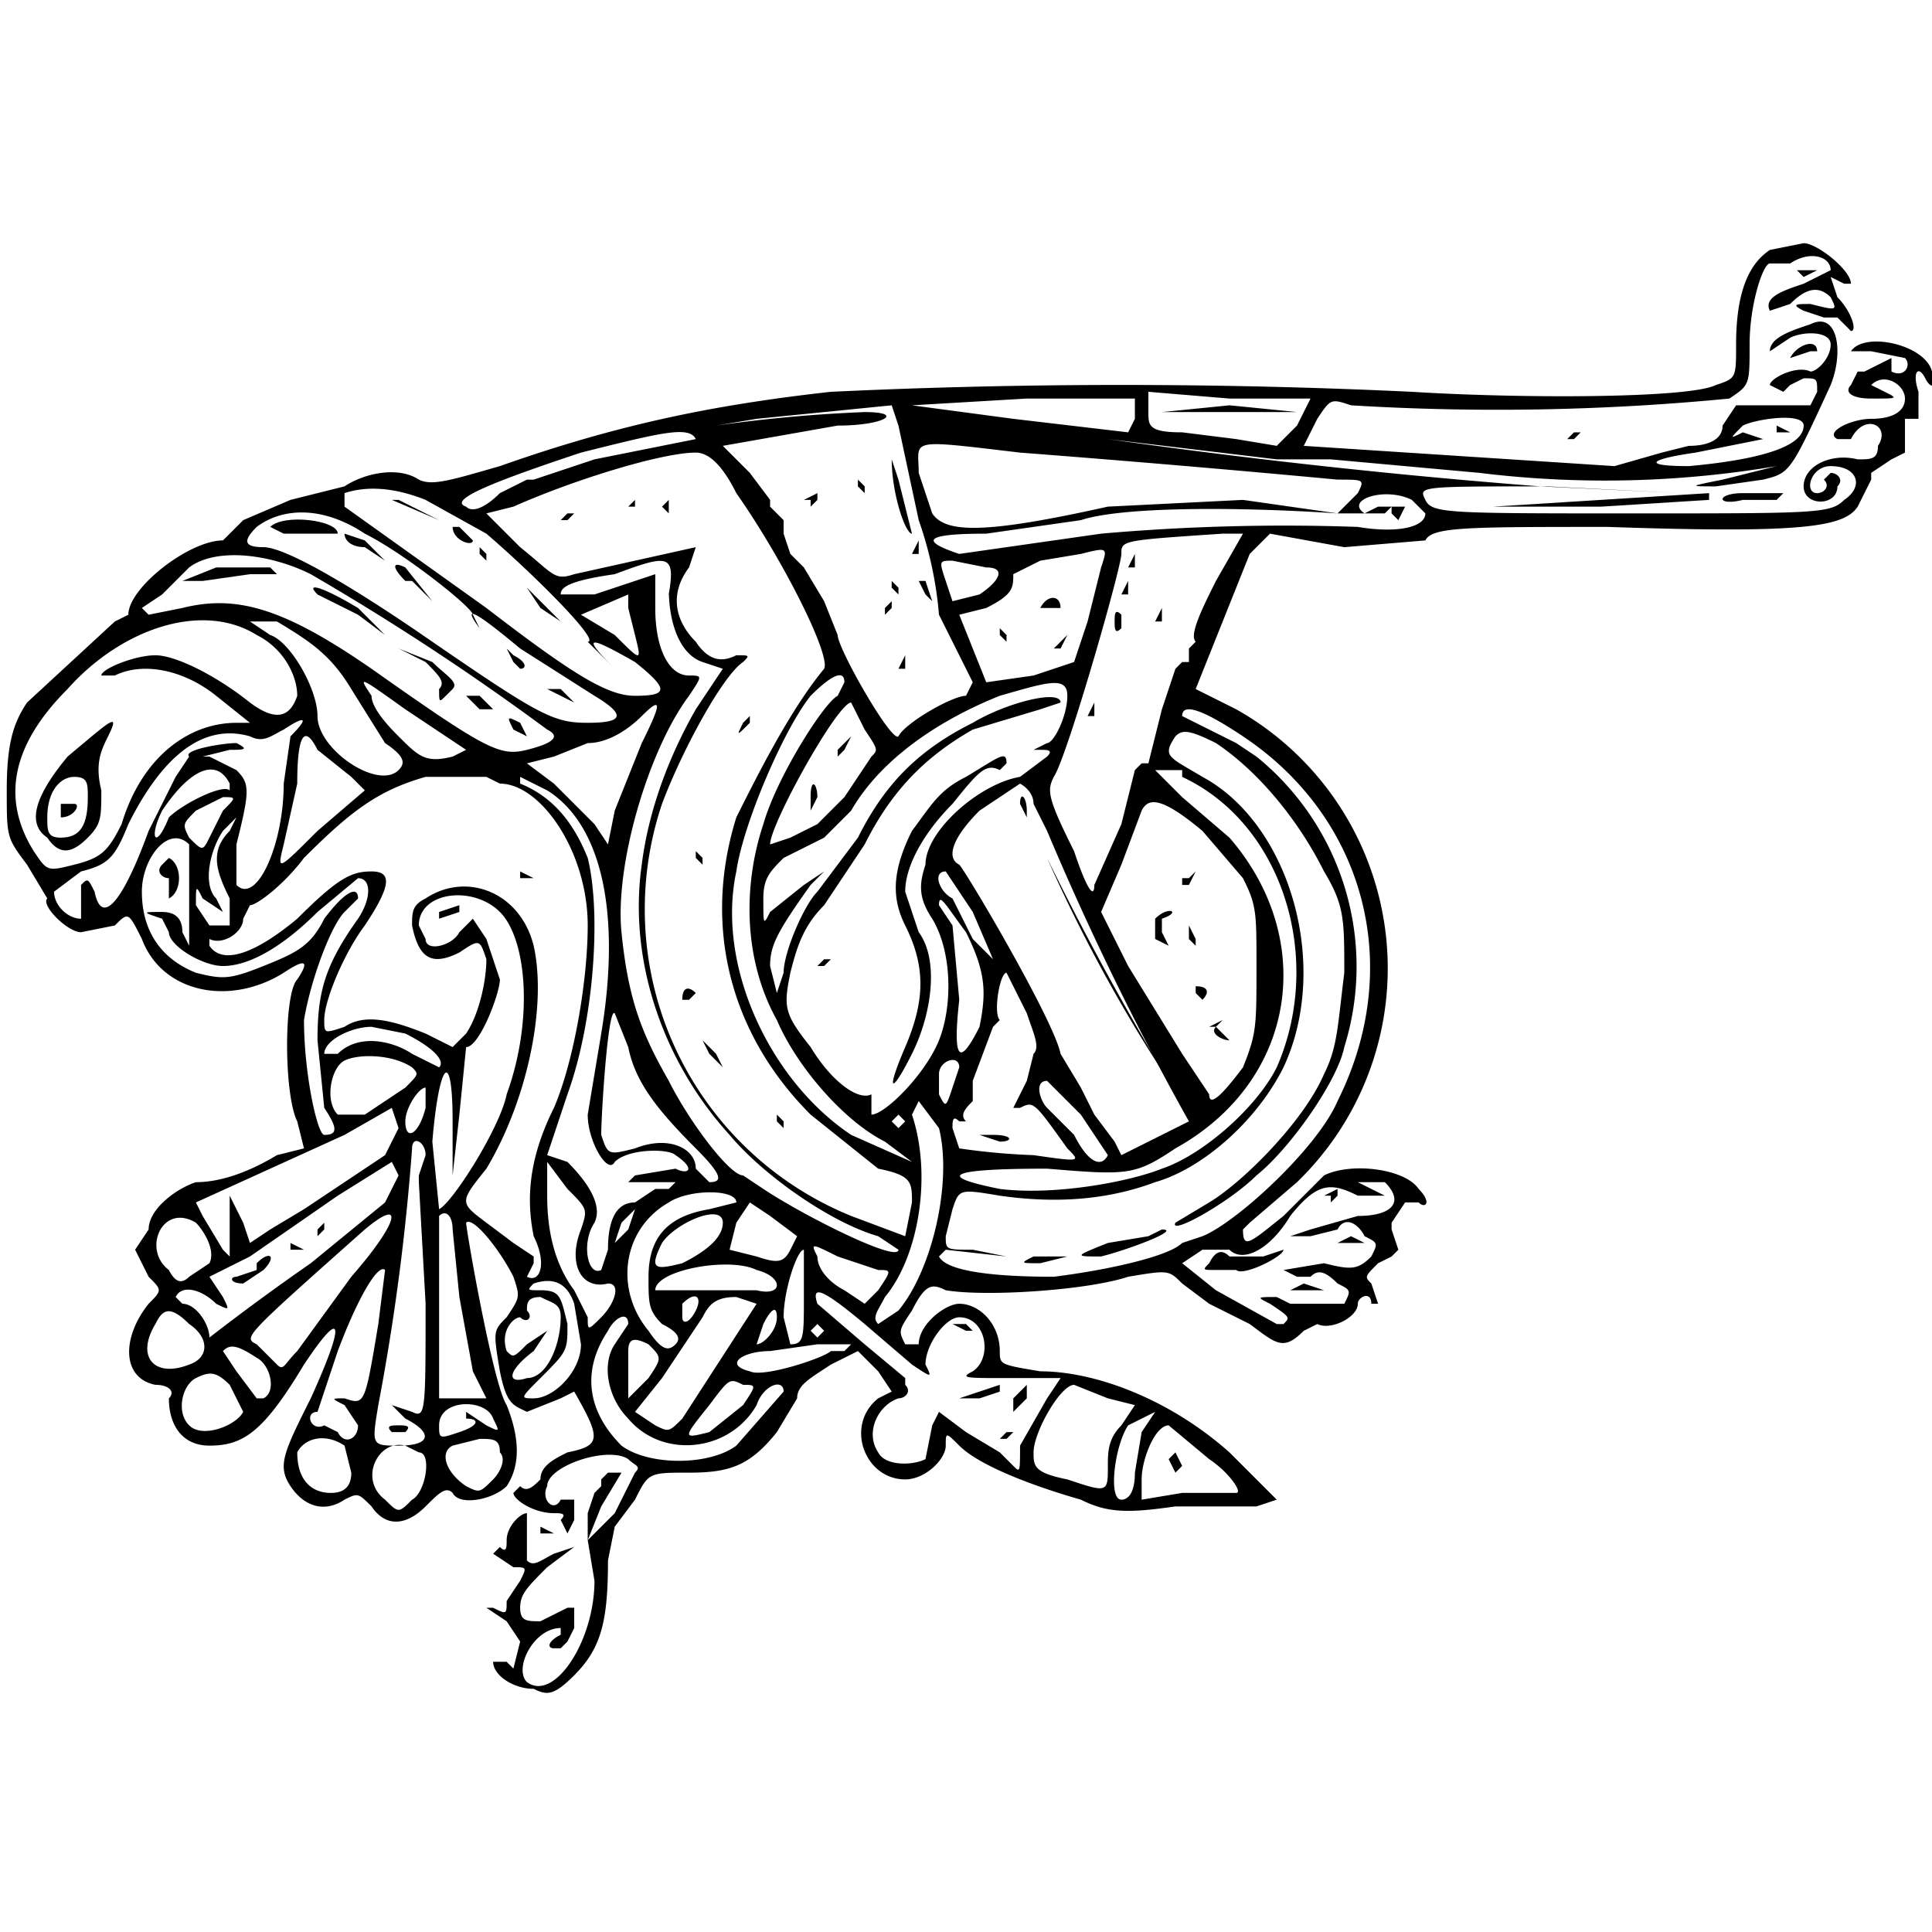 <svg version="1.0" viewBox="0 0 286 286" xmlns="http://www.w3.org/2000/svg"><path d="M262 37c-3 2-5 6-5 14 0 5 0 5-3 6-4 2-29 2-45 1a912 912 0 0 0-86 0c-18 2-32 5-49 11-7 2-10 3-12 2-3-2-8-1-11 1l-8 2-7 3-3 3c-5 0-14 7-14 11l-2 1-13 12c-2 3-3 6-3 13s0 7 3 11l3 5c-1 1 3 5 5 5l5-1c2-2 2-2 4 2 3 8 13 10 21 5 3-2 4-2 2 1-2 2-2 17 0 21l1 4-4 1c-5 3-9 4-12 4-3 1-7 4-7 7l-2 3 2 4c2 2 2 2 0 4-4 5-4 11 1 12 2 0 3 1 2 2 0 4 2 7 6 7 5 0 8-2 14-12 6-9 6-6 1 5-4 8-5 10-3 13s5 4 8 2c2-1 2-1 4 1 2 3 5 3 8 0 2-2 3-3 4-2 1 2 6 1 8-1 2-3 2-7 0-12-2-3-6-26-6-27 1-1 5 4 7 8 1 3 1 3-1 6-2 2-2 2-1 8 1 5 2 5 4 6l5-2 2-1c4 7 4 8-1 9-2 1-4 2-4 4-1 1-2 2-3 1l-1 1c0 1 3 3 6 3 1 0 2 0 1 1l1 2 1-2v-3h-2c-1 2-3 0-2-2 0-3 9-6 12-4 1 1 2 1 1 2l-3 6-4 4 2-5 3-5h-2l-1 1v1l-1 1-1 3v4l1 6c0 9-6 18-10 15-2-2 1-8 5-8v1c-2 1-2 2-1 2h1l1-1 1-2v-3h-1l-4 2c-2 0-3 0-3-2s1-3 4-6l4-3-3 1c-2 1-3 2-4 1v-7c-1 0-3 2-3 4 0 1 0 2-1 1l-1 1 3 2c2 0 2 0 1 2l-2 3c0 2 0 2-2 1h-1l3 2 2 3-1 4-1-1h-2c0 2 3 4 6 4 2 1 3 1 6-2 4-4 5-8 5-17l1-5 3-4c2-4 2-4 8-4s9-1 13-6l3-5c0-2 2-3 5-5l4-2 3 3 2 3-2 1c-5 4-2 12 4 12 3 0 6-3 6-5s0-2 2 0c3 3 11 6 18 8 4 2 7 2 14 1h12l3-1-7-7c-9-8-20-12-28-12-6-1-6-1-6-3 0-4-3-7-6-7-2 0-6 3-6 6h-2c-1-2-1-2 1-5 2-4 3-4 5-3 6 1 21 0 27-2 6-1 6-1 8 1l4 3 6 3c4 3 5 4 8 1l2-1c2 1 6-1 6-3 0-1 2-2 2 0h1l-1-3c-1-1-1-1 1-3l2-1 1-1-1-3v-1l2-3h2c1 1 2 0 0-2-2-3-10-4-14-2l-6 6c-5 4-6 5-6 2l1-1 7-6a44 44 0 0 0-9-70l-6-3 8-20 3-3 11 2 12-1c1-2 6-2 27-2 29 1 35 0 37-3l2-4v-1l3-2 2-1v2-7h2v-4c-1-3 0-4 1-2s2 1 1-1c-1-4-10-6-12-3h3l5 1c1 1 0 3-2 2v-2l-2 1-2 1h-1l-1 2c-1 1 0 2 3 2 4 0 4 0 2-1l-2-1c2-2 5 0 5 2s-2 3-5 3-7 2-5 3h2c2-4 6-2 4 1 0 2-1 2-3 2-4-1-8 1-8 4s5 3 5 0c1-1 0-2-1-2l-1 1c1 1 0 2-1 2-2 0-1-4 2-4 4 0 5 3 2 5-2 2-4 2-31 2-28 0-30 0-31-2s-1-2 18-2l20 1-21-1a1013 1013 0 0 1-64-7l25 3h8l22 2a152 152 0 0 0 44-1l-8 2c-5 1-5 1-1 1l7-1c4-1 4-1 10-14 2-5 1-11-3-9-3 1-6 2-6 4l3-2c2-1 6-1 6 1s-2 4-3 4c-2-1-6 1-6 2l2 1 1-1 2-1c2 0 2 0 2 2l-1 2h-11l-2 3c0 2-2 3-5 3l-4 1-7 2-46-3 2-4c2-3 2-3 5-2a356 356 0 0 0 56-1c3-2 3-2 3-8s2-12 3-12h3c3-2 6-1 6 1l-4 2c-3 1-6 2-5 4l3-1c2-2 4-3 6-1 1 2 1 2-3 1-2 0-3 0-1 1l3 1h2l1 1 1 1c1 0 0-3-2-5l-1-3 2 1h1c0-2-5-6-7-6zm-68 22-2 4-3 3-6-1-8-1c-5 0-5-1-5-3v-3l12 1zm-61 4 3 14a56 56 0 0 1 3 14l2 4 3 6-1 2c-2 0-9 4-10 6-1 1-9-13-9-15l-2-5-3-5-2-2-1-3v-2l-1-1-1-1v-1l-3-4-4-4 17-3c7 0 10-2 4-2a215 215 0 0 0-22 2l6-1 20-2zm35-1-1 2-17-2-15-2 17-1h16zm99 1c0 3-6 5-17 6-7 0-6-1 1-2l10-2-3-1c-2 1-2 1 0-1 2-1 9-2 9 0zm-164 2-5 1-10 2-6 2-3 1h-1l-4 2c-2 2-4 3-5 2-3-1 5-4 17-8 12-3 16-4 17-2zm48 2a2854 2854 0 0 1 47 4c4 0 4 0 3 2l-3 3-14-2-20 1c-18 4-24 4-26 1l-2-6c0-5-2-5 15-3zm-42 6c7 10 14 24 13 26-5 6-10 16-13 22-5 16-1 32 11 44l10 8c5 1 5 2 5 5l-1 5-8-3a49 49 0 0 1-28-61c3-8 9-19 12-21 1-1 1-1-1-1-2 1-4 1-6-2-3-3-4-7-1-11l1-3-18 4c-3 1-3 0-8-4l-5-5 4-1c9-4 22-8 27-8 2 0 4 2 6 6zm-46 1 9 5c7 6 17 16 15 16l2 2 2 2c-5-5-4-5 3-1 5 4 5 5 0 5-4 0-9-3-22-13L51 75v-2c3-1 7-1 12 1zm146 0 2 2c0 2-4 3-10 2a309 309 0 0 0-38 1l-21 3c-6-2-5-3 4-3l14-2c6-2 23-2 38-1h7l1-1v1l1 1 1-2h-4l-2 1c-3-2 3-4 7-2zM54 79c6 3 16 11 16 12l2 4-1-2c-3-4 0-2 6 3l11 7c5 3 4 4-1 4s-7-1-23-12c-13-9-22-14-25-14s-3-1-1-3c4-3 10-3 16 1zm126 7c-2 4-4 8-3 9l-1 1v2h-1l-1 1-2 6-2 8h-1l-1 1-2 8-4 9c0 2-1 1-3-5-4-8-4-9-3-11 2-3 10-31 10-33s0-2 15-3h3zm-17-2-2 8-2 6-6 2-7 1-2-5-2-5 4-1c4-2 4-3 4-5l4-2 6-1c4-1 4-1 3 2zM46 85a378 378 0 0 1 35 23c2 1 1 2-3 3s-6 0-23-12c-13-9-20-11-28-9l-5 1-1-1 3-2 1-1 3-3c4-3 12-2 18 1zm53 2c0 6 2 10 5 11l3 1-4 6c-4 7-7 15-8 23-2 14 3 29 13 40 5 6 15 13 22 15l3 2c0 2-14-5-20-9l-3-2c-2 0-8-8-11-14-4-7-6-12-7-22s4-27 10-35c2-3 2-3 0-3-3 0-5-4-5-10v-5l-3 1-3 1-3 1h-5c0-1 1-2 8-3 8-3 9-3 8 3zm47-3c3 0 2 2-1 4l-4 1-1-3c-1-3-1-3 1-3zm-53 6 1 4c1 4 1 4-3 0l-5-3 7-3zm-52 2c5 3 8 5 11 10l5 8c3 2 3 3 2 4-3 3-12-3-12-8 0-4-4-11-7-12l-3-2zm-3 2c4 2 6 6 6 9-1 3-3 4-7 1-5-4-11-7-14-7s-8 2-8 3h2c4-2 10-1 15 3l5 4h-2c-7 0-14 5-17 15-2 4-3 5-7 6s-4 1-6-2c-5-8-3-16 5-24 8-9 20-13 28-8zm31 17-2 1c-4 1-5 0-8-3-1-1-4-4-4-6-2-3-2-3 5 2zm56-10-1 2c-2 1-9 12-11 19-3 9-3 20 2 29 3 7 10 15 16 18l4 3-9-4c-12-8-20-25-17-39 1-7 7-21 11-26 3-3 5-4 5-2zm33 2c0 3-2 7-3 7l-2 1h1c1 0 2 0 1 1l-4 3c-6 1-14 8-14 13-1 3-1 5 1 8 3 5 3 13 1 18s-8 11-10 11v-3c1-1 1-1 0 0-2 1-6-2-9-7-4-5-4-6-3-11 1-4 2-7 5-10l6-9c4-8 9-13 16-17l10-3 3-1c0-2-8 0-13 3-8 4-13 9-17 17l-6 8c-2 2-5 9-5 12l-1 3-1-4c0-3 1-5 6-12l2-2-3 2-5 4c-1 2-1 2-1-2 0-3 1-4 3-6l6-3 4-4c4-7 12-13 22-17 7-2 10-3 10 0zm-63 7-4 10-1 5-2-3-6-6-4-3 4-1 5-2c3 0 6-2 8-4 3-3 3-2 0 4zm33-2c2 3 2 3 1 4l-4 6-4 4-4 2-3 1c0-3 10-21 12-21zm56 1c18 12 24 34 14 54-3 7-15 18-20 20l-3 1c-2 2-11 4-19 5-10 0-16-1-17-3l1-1 9 1-5-1c-4 0-4 0-4-2l1-4c1-3 1-3 7-2 7 1 15 1 23-2 7-2 15-9 19-17 7-15 1-36-12-43-5-3-6-3-4-6 1-1 2-1 6 1 6 4 12 11 16 19 3 5 3 7 3 15-1 8-1 11-3 15-3 7-12 16-17 19l-5 3c-1 2 8-3 12-7 5-4 12-14 13-19a40 40 0 0 0-13-43l-3-2-4-2-4-2c0-2 3-1 9 3zm-141 0-1 7c0 9-4 18-7 15v-6c2-8 2-9 0-11l-4-2h-1l4-1c2 0 3 0 1-1-2 0-8 1-7 2l-2 3-4 8c-4 11-7 14-8 9-1-2-1-2-2-1v5c-2 0-4-2-4-4l4-3c4-1 5-2 7-7 5-10 11-15 18-13 2 1 3 0 5-1 3-2 4-2 1 1zm4 2 5 4 2 2-7 6c-6 6-6 6-5 2l2-9c0-7 1-9 3-5zm128 4c15 7 21 27 14 43-3 6-11 13-17 15-5 2-16 4-24 3-10-2-7-3 7-3 12 1 13 1 19-3 18-10 21-31 8-46l-7-6-4-4h4zm-141 1v1c-1-1-7 2-9 4-2 5-3 3-1-1 4-6 8-8 10-4zm38-1 2 1c6 0 13 10 13 21 0 8-2 20-5 27-4 8-4 14-3 19 2 4 1 7-1 6l1-2v-1l-3-2-4-3c-4-3-4-3 0-8 6-10 9-24 7-33-2-8-10-11-16-7-2 1-2 2-2 4 1 5 3 6 7 4 3-2 3-2 4 1 0 3-1 8-3 11l-2 2-4-2c-5-2-9-3-12-1-3 1-3 1-3-1 0-3 3-10 6-14 4-6 4-8 1-8s-5 1-11 7c-6 5-11 7-13 4v-1c2 1 5-1 5-3l1-2c1 0 5-3 8-7 7-7 11-10 18-12zm9 2c8 5 11 18 8 36l-2 12c0 4 3 9 4 7 2-2 8-2 9-1 3 2 2 3 0 2l-6 1-1 1h7l-1 1h-2l-3 2c-3 0-4 3-4 7l-1 3c-2 1-3-4-1-7 1-2 0-5-4-9l-3-1 3-9c4-11 5-27 3-35-2-5-5-9-10-11v-1zm72 2 2 4a426 426 0 0 0 21 43l-2 1-4 2-4 2-1-2-3-4-1-2-1-2-3-5c-1-5-14-27-15-28-2-1-1-4 3-8l6-4s2 1 2 3zm-120 1-2 4c-1 2-1 2-3 0-1-2-1-2 1-4l4-2c2 0 2 0 0 2zm145 3 6 7c2 4 2 5 2 13 0 9 0 10-2 15-3 4-5 6-5 4l-4-6-8-13-4-8 3-7 3-8c1-2 3-2 9 3zm-144 0c-3 3-2 6 0 10v4h-3l-2-3c0-3 0-3 1-1l3 2-1-2c-2-2-1-7 1-10l2-2zm-6 2v15l-1-2c0-2-1-3-3-3-3 0-3 0 0 1l1 2c0 2 5 5 8 5 4 0 9-3 14-8l6-5c2 0 2 3 0 6-5 7-6 11-6 18l1 10c2 3 2 4 0 4-1 0-3-9-3-17 1-6 4-14 6-16l2-2c0-2-2-1-5 3-2 4-4 5-9 7s-6 2-10 1c-5-2-8-6-8-12 0-5 4-10 7-7zm116 10 3 7-3-3-3-6c-2-1-3-4-1-4zm-70 0c4 4 5 16 1 27-1 5-8 16-10 17l-1-10c1-12 3-14 3-3v8l1-9 1-10c2 0 5-8 5-10l-2-6-2-3-2 2c-1 2-5 3-5 1l-1-2c0-5 8-6 12-2zm69 3c3 6 3 9 2 14-3 6-4 5-3-4l-1-11-2-3c0-2 1 0 4 4zm9 12c1 3 2 5 1 6l-1 4-2 4h1c2-1 2-1 7 6 2 2 2 2-5 1a100 100 0 0 1-11-1l-1-3c0-1 0-2 1-1h1c-1-1 0-2 1-3v-3l3-8 1-1c-1-1 0-7 1-7zm-59 5c1 5 4 9 10 15 4 4 4 5 2 5l-2-2c0-3-4-5-9-3-4 1-4 1-5-2 0-3 1-19 2-18zm-33-2c4 2 6 4 5 5l-4-2c-3-2-8-3-11 0h-2c0-2 4-4 7-4zm1 5c1 1 1 1-1 3l-6 4h-4c-2-2-1-7 1-8s7-1 10 1zm81 0-1 3c-1 3-1 3-2 1v-3c0-2 3-3 3-1zm18 7 4 6c-1 2-3 1-5-3l-4-4c-1-1-2-4 0-4zm-97-1c-1 4-3 5-3 2 0-2 2-5 3-5zm76 3c2 8-1 21-6 27l-3 2c-1-1 0-2 1-4 5-6 7-18 4-27l1-2zm-82 4-12 8-5 3-3 2-1-3-2-4v9l-1-1-3-5-1-2 22-10 7-4 1 3zm77-5-1 1-1-1 1-1zm-71 5-1 3v1l1 18c0 16 0 17-2 16l-3-1 2 2c4 2 4 4-1 4-4 0-4 0-3-6a333 333 0 0 0 5-38c0-2 2-1 2 1zm-4 3-2 4-11 9a357 357 0 0 0-15 11c0-2-2-5-4-5l-1-1c1-2 4-1 6 1 2 1 2 1 1-1l-2-3 6-3 13-9 8-5zm27 8c-2 5 0 9 4 8 2 0 1 3-1 5s-2 2-2 0l-2-4c-3-4-4-9-4-14v-5l3 4c3 3 3 3 2 6zm119-7c3 3 1 5-4 5l-7 2-3 1h3l4-1c1-2 3-1 4 1 2 1 2 1 1 3-2 2-3 2-7 1l-6 1c-1 1-1 1 0 0l2 1h2c1-1 2-1 4 1 2 1 2 1 1 3h-8l-2-1c-3 0-3 0-1 1 3 2 3 2 2 3h-1l-9-5-5-4 3-2h4c2 2 6 0 9-5 4-5 6-5 10-3h4l-2-1-2-1zm-96 3-4 1c-6 1-9 4-9 10 0 4 0 5 2 7 2 1 3 2 2 3s-2 1-4-2c-5-6-4-15 3-19 3-2 10-2 10 0zm9 5-1 2c-1 2-2 2-5 1l-4-1 1-4 2-3 3 2zm-66 6-8 11c-2 2-2 3-3 2l-3-3c-2-1-2-1 16-17 6-5 5-1-2 7zm16 3 2 11 2 4h-7v-27c1-1 2 0 2 2zm25-10-2 2 1-3 2-2zm-64-1c1 1 3 4 2 6l-3 2c-1 1-2 1-3-1-4-3-1-10 4-7zm78 0c0 2-2 4-6 6-4 1-5 1-3-3 2-3 9-6 9-3zm17 5 6 2c2 0 2 0 0 3l-2 2-3-2c-2-1-4-3-4-5-1-2-1-2 3 0zm-5 6c0 6 0 7-2 7l-1-4c0-4 2-10 3-10zm-63 4c-2 12-2 12-5 11-2 0-2 0 0 1l2 3c0 2-2 3-3 1l-2-1c-2 1-3-2-1-2l3-9c3-8 6-13 7-12zm56-8c4 1 4 4 0 3H97c0-3 11-5 15-3zm-27 5 1 6c0 4-4 8-7 8-2 0-2 0 1-3 4-4 4-4 4-8-1-4-1-5-4-5-2 0-2 0-1-1 3-1 5 0 6 3zm43 3 7 6c3 2 3 2 2 0 0-3 3-7 5-7 4 0 5 6 2 8-2 1-1 1 5 1h8l-2 3-4 7c0 4 0 4-1 3l-2-2-5-3-4-3-1 2-1 5c-2 1-6 1-7-1-2-3 0-7 3-8 1 0 2-1 1-2v-1l-6-5-7-6c-1-3 1-2 7 3zm-45-1c0 4-2 9-5 9-3 1-3-1 1-4l2-3-3 2c-2 2-2 2-3 1-1-3 1-5 2-5 1 1 2 0 1-1 0-1 0-2 2-2 2 1 3 1 3 3zm20-1c-1 2-2 2-2 1v-2c2-2 3-1 2 1zm9-1-11 17c-2 2-2 2-4 1l-3-2 4-5 6-9c1-2 2-3 5-3zm-84 3c3 2 3 5 0 6-5 2-8-1-5-6 1-2 2-3 5 0zm87-1c0 2-2 4-3 4l1-3c1-2 2-3 2-1zm-22 1-2 3c-2 3-1 8 2 11 5 6 15 5 19-2 1-3 4-4 4-2l-7 8c-4 3-13 3-17 0-5-5-6-11-2-17 1-2 3-3 3-1zm29 1-1 1-1-1 1-1zm-26 2c2 2 2 2 0 5l-3 3v-7c0-2 1-2 3-1zm30 0-1 1h-2c-1 1-10 4-12 3-4-1-1-3 3-3l7-1zm-88 2c2 1 3 5 1 6h-1l-3-4-2-3c1-1 2-1 5 1zm-4 4 2 4c-1 2-6 4-8 2s-1-6 1-7 3-1 5 1zm76 0c2 0 2 0 0 3l-5 4c-4 1-4 1 0-4 3-4 3-4 5-3zm54 2 4 1-2 3c-2 2-2 4-2 6 0 4 0 4-6 2-5-1-5-2-5-4 0-3 4-10 6-10zm-91 3c1 2 1 2-1 1l-3-2v1c2 0 2 1-1 2s-3 1-3-1c0-4 7-4 8-1zm98-1-2 3-1 6c0 3-1 4-2 4-2 0-1-8 1-11zm8 7c3 2 5 5 4 5h-8l-6 1v-3c0-3 2-8 4-8zm-128-2 1 4c0 2-1 3-3 3-3 0-5-2-5-6 1-2 4-3 7-1zm23 1c1 1 0 3-1 4-2 2-2 2-4 1-3-2-4-5-2-6l4-1c2 0 3 0 3 2zm-12 0c2 0 1 6-1 7-2 2-2 2-4 0-4-3-1-9 3-8z"/><path d="M172 61h20l-10-1zm-40 7c0 5 2 11 3 11l-2-8zm-5 4 1 1v-1l-1-1zm-7 2v1l1-1v-1l-2 1zm15 8h1v-2zm1 4 1 2 1 1-1-3zm-4 1 1 1v-1l-1-1zm-1 3v1l1-1v-1zm2 9h1v-2Zm130-35h2l-2-1zm-161 8 2 1-2-1c-1-1-1-1 0 0zm-9 3h1v-1zm5 0 1 1v-2zm-15 2h1l1-1h-1zm27 30c-1 2-1 2 1 0v-1zm-7 20 1 1v-1l-1-1zm-2 21h1l1-1c-1-1-2-1-2 1zm4 8 2 2-1-2-2-2zm10 10 1 1v-1l-1-1zM58 74l7 3-6-3zm9 4c0 2 3 3 3 2l-2-2zm4 4 1 1v-1l-1-1zm9 8 3 2-2-2-3-3zM40 78l2 1h8c0-2-8-3-10-1zm11 1c0 1 1 2 3 2l3 2-3-3zm10 7 3 3-4-5c-2-1-2 0 0 2zm4 2 2 2c1 1 1 1 0 0zm10 8 1 2 1 1c1 0 1-1-1-2zm6 6 4 2-2-2zm6 3 2 1-2-1c-1-1-1-1 0 0zm80-21h1v-2zm-1 4h1v-2zm-1 4c0 1 0 2 1 1v-2c-1-1-1 0-1 1zm6 0h1v-2zm-10 14h1v-2zm-7-16c-1 1-1 1 0 0h3c0-2-2-2-3 0zm-6 4 1 1v-1l-1-1zm9 1-1 1h1l1-2zM32 84l-5 2h3l7-1h4l-1-1zm15 4 2 1 4 2 4 3-4-4c-5-3-8-4-6-2zm12 8 4 2c2 2 3 3 2 4 0 2 0 2 1 1l1-1c1-1-1-2-3-4zm10 7 2 2h2l-2-2zm7 5 2 1-1-2c-2-1-2-1-1 1zm-66 4c-5 6-6 10-3 12 2 3 4 2 6 0s2-3 2-7c-1-4 0-6 1-8 2-4 0-2-6 3zm3 6c0 4-1 6-4 6-2 0-2-1-2-3 0-4 2-6 4-6s2 1 2 3z"/><path d="M9 119v2c2 0 3-2 2-2zm134-4c-4 2-5 4-8 8-3 6-3 10-1 14 3 6 3 11 0 18s-2 7 1 1 4-14 1-18l-2-6c0-4 3-9 7-13 4-5 5-6 7-5l1-1c0-2-1-1-6 2zm-22 28h1l1-1h-1zm3-32v1l1-1 1-2zm-4 7v2l1-2c0-2-1-3-1 0zm50 65-6 1c-5 2-5 2-1 2 4-1 12-4 9-4zm-17 3c-2 1-2 1 1 1l4-1zm-76-56h2l-2-1zm74-11 1 2v-1c0-2-1-3-1-1zm4 8a227 227 0 0 0 18 33 425 425 0 0 1-18-33zm21 3h-1v1h1l1-2zm-5 6v3l2 1-1-2v-2c3-1 1-2-1 0zm5 3 1 1v-1l-1-2zm1 8 1 1c1-1 1-2-1-2zm3 5c-1 1 1 2 2 2l-1-1-1-1 1-1-2 1zM24 128c-1 1 0 2 1 2v3c2-1 2-5 0-6zm41 7v1l3-1v-1zm6 0 2 1-2-1c-1-1-1-1 0 0zm74 33 3 1c2 0 2-1-1-1zm-87 44h2c1-1 0-1-1-1s-2 0-1 1zm-11-30v1l1-1v-1zm-4 3h2l-2-1zm-5 3-3 1c-1 0-1 1 1 1l3-2c2-2 1-3-1-1zm159-11v1l1-1v-1l-2 1zm1 7h4l-2-1zm-11 2h-5c-1-1-2-1-3 1-1 1-1 1 1 1h3c1 1 7-2 7-3zm4 5h5l-3-1zm-50 5 2 1h1l-1-1zm4 10-3 1h3l3-1v-1zm5 1v2l2-2v-2zm-2 6h1l1-1h-1zm25 3 1 2 1-1-1-2zm93-176 1 1 2-1zm-1 13c-1 1-1 1 0 0l3-1h1c0-2-3-1-4 1zm-33 12h1l1-1h-1zm26 8c-4 0-4 2 0 1h5l1-1zm-21 1-16 1h16l16-1v-1ZM80 227h2l-2-1z"/></svg>